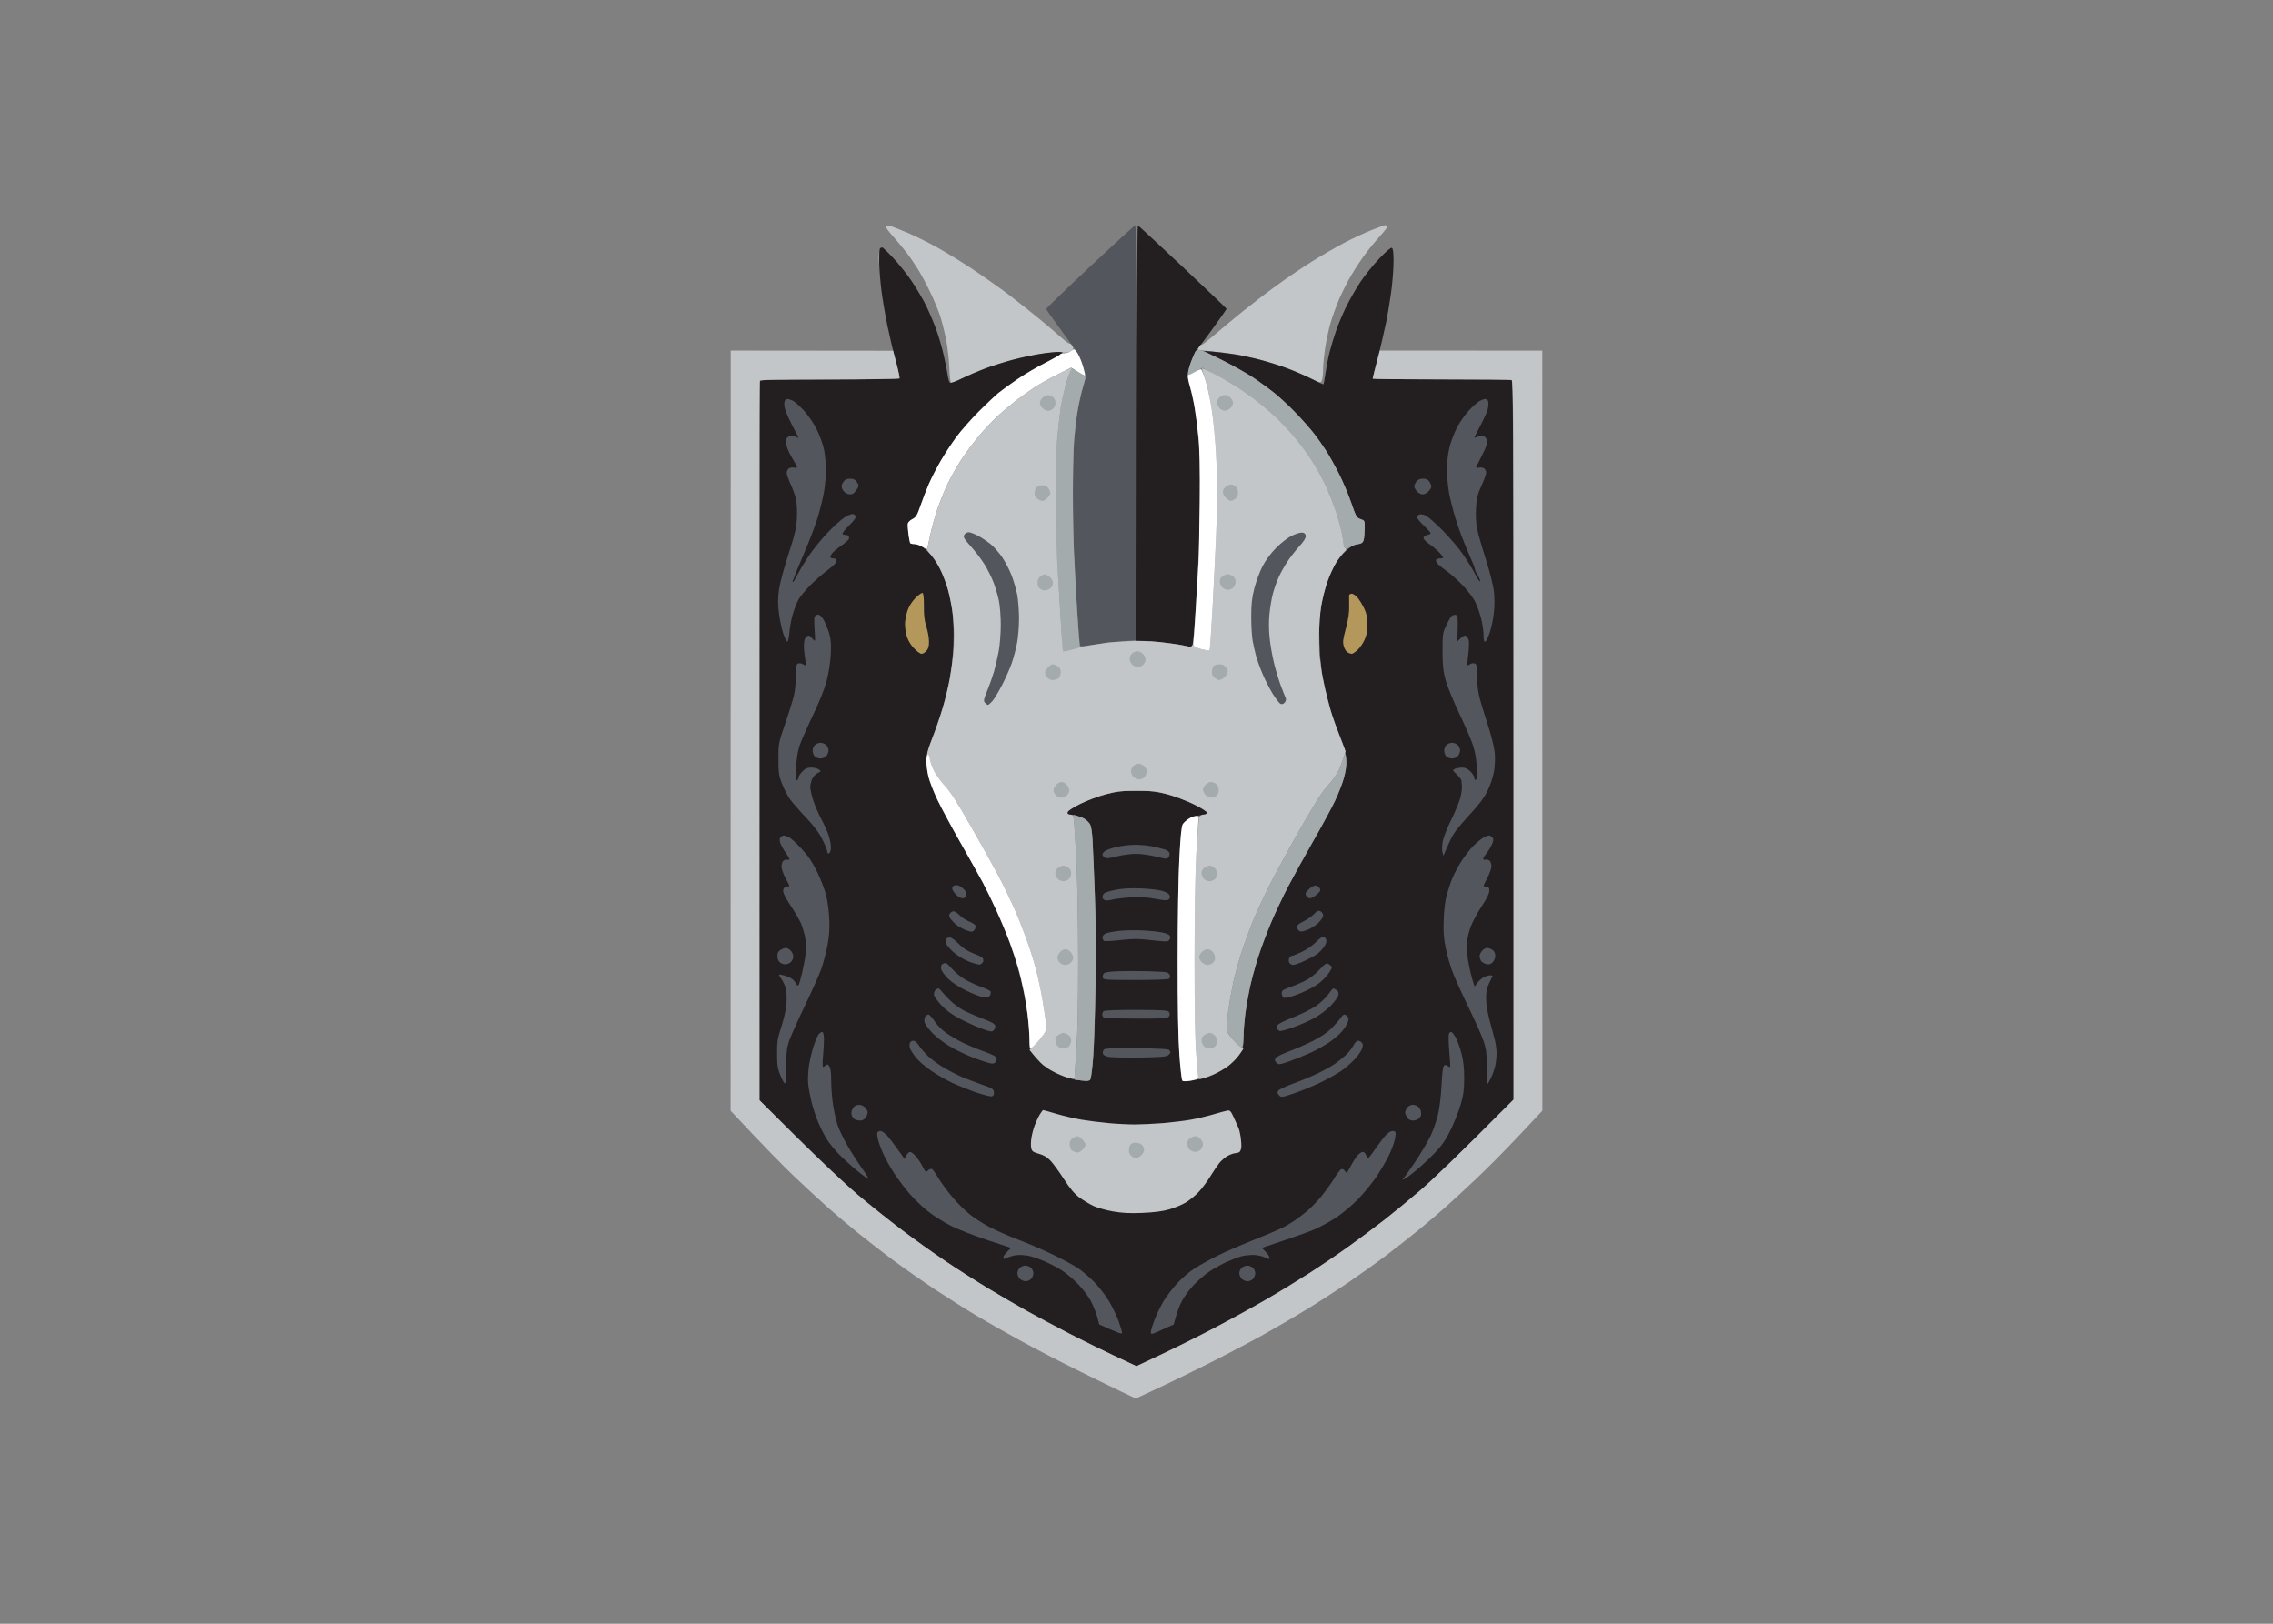 <svg clip-rule="evenodd" fill-rule="evenodd" stroke-linejoin="round" stroke-miterlimit="2" viewBox="0 0 560 400" xmlns="http://www.w3.org/2000/svg"><rect x="0" y="0" width="560" height="400" fill="#808080" stroke="none"/><g fill-rule="nonzero" transform="matrix(1.457 0 0 1.457 178.732 54.175)"><path d="m27.08 1.04c-.08.1.48.87 1.24 1.72s1.84 2.15 2.39 2.88c.55.72 1.43 2.02 1.95 2.87s1.42 2.54 2 3.76c.58 1.21 1.3 2.95 1.61 3.86.3.91.76 2.7 1.02 3.98s.52 3.46.57 4.86c.05 1.41.19 2.57.31 2.6s.99-.33 1.93-.8 2.7-1.23 3.92-1.68c1.21-.46 3.3-1.11 4.63-1.46s3.47-.8 4.74-1c1.28-.2 2.82-.3 3.42-.24.76.09 1.26.02 1.6-.19.4-.26.46-.42.3-.82-.11-.27-.31-.47-.44-.44s-.71-.37-1.29-.89-2.19-1.9-3.59-3.06c-1.39-1.16-3.82-3.09-5.4-4.29-1.58-1.19-4.41-3.19-6.29-4.44-1.88-1.24-4.61-2.91-6.07-3.71-1.45-.8-3.69-1.9-4.96-2.44-1.28-.53-2.57-1.04-2.87-1.11-.31-.08-.63-.06-.72.04z" fill="#c2c6c8"/><path d="m61.67 7.87c-4.1 3.85-7.44 7.08-7.43 7.18.02.11.95 1.45 2.08 2.98 1.12 1.53 2.19 3.01 2.37 3.28s.55.83.83 1.25c.27.41.7 1.4.94 2.19.25.79.44 1.56.44 1.71 0 .16-.24 1.1-.53 2.1-.29 1.01-.69 2.87-.89 4.15-.2 1.27-.45 3.51-.55 4.97s-.18 5.34-.18 8.62.09 7.71.18 9.83c.1 2.13.34 6.56.54 9.84.21 3.28.45 6.01.55 6.07s1.21-.05 2.46-.26c1.25-.2 3.34-.45 4.65-.55l2.37-.18c0-54.38-.08-70.17-.18-70.17s-3.54 3.15-7.65 6.99z" fill="#53565c"/><path d="m69.53 36-.03 35.16c1.62 0 3.34.15 4.85.33 1.52.19 3.13.43 3.59.56.7.18.86.16 1.03-.17.1-.21.36-3.12.56-6.47.2-3.34.44-7.86.54-10.05.09-2.19.17-6.32.18-9.17 0-2.86-.08-6.44-.18-7.96s-.35-3.9-.55-5.3-.61-3.39-.91-4.42c-.36-1.26-.5-2.16-.41-2.71.07-.45.38-1.45.69-2.21.3-.76.74-1.58.97-1.82.22-.25 1.41-1.84 2.64-3.54s2.23-3.14 2.23-3.2-3.33-3.25-7.4-7.07c-4.07-3.83-7.49-7-7.59-7.04s-.2 15.64-.21 35.08z" fill="#231f20"/><path d="m109.21 1.73c-1.15.45-3.23 1.43-4.63 2.16-1.39.74-3.83 2.14-5.4 3.13-1.58.98-4.26 2.8-5.96 4.04-1.7 1.23-4.28 3.21-5.73 4.38-1.46 1.17-3.59 2.95-4.75 3.94-1.15 1-2.15 1.77-2.21 1.72-.06-.06-.23.07-.38.28-.15.22-.27.44-.27.5-.01.06.16.12.38.14.21.02 1.42.14 2.7.28 1.27.13 2.91.35 3.64.47.73.13 2.42.52 3.75.86 1.33.35 3.42 1 4.63 1.46 1.22.45 2.98 1.21 3.92 1.68 1.65.83 1.72.84 1.93.41.12-.24.22-1.06.22-1.82s.16-2.43.35-3.7c.2-1.28.6-3.17.9-4.2s.94-2.82 1.43-3.98c.49-1.15 1.42-2.99 2.06-4.09.64-1.09 1.76-2.78 2.49-3.75.73-.98 1.89-2.37 2.56-3.1.68-.73 1.16-1.4 1.07-1.5-.09-.09-.26-.16-.38-.16-.12.01-1.16.39-2.32.85z" fill="#c2c6c8"/><path d="m26.15 4.79c-.11.08-.17 1.12-.15 2.32.02 1.19.19 3.39.38 4.88.2 1.49.65 4.15 1.01 5.91.37 1.76 1 4.45 1.41 5.97s.68 2.83.59 2.92-5.42.19-11.85.22l-11.69.06-.1 121.77c9.99 9.95 14.58 14.26 16.64 16 2.07 1.74 5.44 4.43 7.51 5.99 2.06 1.56 5.43 3.96 7.5 5.35 2.06 1.38 5.34 3.47 7.28 4.63 1.94 1.17 4.77 2.81 6.29 3.66 1.51.85 4.69 2.54 7.06 3.77 2.36 1.22 5.91 2.98 7.88 3.9l3.59 1.67c6.58-3.1 10.63-5.12 13.24-6.5 2.61-1.37 6.43-3.47 8.49-4.66 2.07-1.19 5.39-3.22 7.39-4.5 2.01-1.29 5.08-3.37 6.84-4.64 1.76-1.26 4.44-3.26 5.96-4.44 1.52-1.19 4.25-3.43 6.07-4.99s6.11-5.65 9.54-9.09l6.23-6.26c0-114.6-.03-121.56-.33-121.66-.18-.06-5.54-.11-11.91-.11s-11.58-.07-11.58-.16c0-.1.39-1.66.87-3.49.48-1.82 1.12-4.6 1.44-6.18.31-1.58.71-4.07.89-5.53s.33-3.57.33-4.69c0-1.41-.09-2.09-.28-2.2-.17-.09-.99.61-2.15 1.83-1.03 1.09-2.47 2.88-3.19 3.96-.72 1.09-1.77 2.93-2.35 4.09-.57 1.15-1.35 2.99-1.73 4.08-.38 1.1-.88 2.74-1.11 3.65s-.54 2.5-.69 3.54c-.15 1.03-.31 1.9-.35 1.93s-.94-.38-2-.91-2.92-1.34-4.14-1.79c-1.21-.46-3.3-1.11-4.63-1.46s-3.42-.78-4.63-.96c-1.22-.18-2.81-.37-3.53-.42l-1.33-.1c4.96 2.47 7.29 3.78 8.39 4.52 1.09.73 2.73 1.93 3.64 2.66s2.55 2.27 3.64 3.41 2.44 2.67 3 3.4c.56.72 1.47 2.01 2.02 2.87.55.85 1.55 2.64 2.22 3.97.67 1.34 1.6 3.54 2.06 4.9.79 2.29.9 2.48 1.56 2.71.71.24.72.25.7 1.62-.01.76-.09 1.63-.18 1.93-.08.31-.34.58-.58.62s-.66.11-.93.17c-.27.05-.95.52-1.51 1.04-.56.51-1.34 1.48-1.74 2.15s-1.03 2.06-1.39 3.1c-.36 1.03-.83 2.92-1.05 4.19-.31 1.86-.36 3.09-.26 6.19.1 2.92.26 4.52.69 6.52.3 1.46.85 3.65 1.21 4.86.36 1.22 1.07 3.21 1.57 4.42.63 1.51.96 2.67 1.04 3.65.09 1.08 0 1.88-.36 3.2-.27.98-.96 2.77-1.54 3.98-.58 1.22-2.25 4.3-3.71 6.85-1.46 2.56-3.35 5.99-4.21 7.63s-2.15 4.37-2.87 6.07c-.73 1.71-1.73 4.39-2.23 5.97s-1.15 4.02-1.44 5.42c-.29 1.39-.63 3.43-.76 4.53-.13 1.09-.25 2.78-.27 3.75-.03 1.67-.08 1.83-.85 2.88-.44.6-1.45 1.53-2.23 2.05s-1.94 1.15-2.58 1.38c-.64.24-1.9.56-2.81.71-1.09.18-1.71.2-1.85.05-.11-.12-.34-2.11-.5-4.42-.2-2.78-.3-8.21-.29-16.13 0-6.6.13-14.25.29-17.12.2-3.76.36-5.34.59-5.7.18-.27.65-.69 1.04-.92.39-.24 1.24-.49 1.88-.56.82-.08 1.15-.21 1.15-.45 0-.2-.88-.76-2.26-1.44-1.24-.6-3.25-1.36-4.47-1.68-1.85-.48-2.68-.57-5.18-.57-2.51 0-3.32.09-5.18.58-1.22.32-3.13 1.03-4.25 1.57s-2.12 1.14-2.21 1.32c-.09.19-.11.38-.05.43.06.04.55.15 1.1.23s1.28.31 1.63.52c.35.2.82.62 1.03.92.29.41.42 1.16.51 2.87.07 1.28.24 5.36.38 9.06.15 3.92.21 10.26.13 15.14-.06 4.62-.23 9.99-.37 11.93-.14 1.95-.34 3.76-.46 4.04-.13.31-.39.49-.7.49-.27 0-1.19-.15-2.04-.33-.85-.19-2.09-.59-2.76-.9-.67-.3-1.6-.82-2.07-1.15-.48-.33-1.3-1.12-1.82-1.76-.96-1.15-.96-1.17-.96-2.93 0-.97-.15-2.93-.34-4.36-.18-1.43-.67-3.99-1.08-5.69s-1.22-4.39-1.79-5.97-1.63-4.16-2.36-5.74c-.72-1.58-1.76-3.72-2.32-4.76-.55-1.03-2.25-4.06-3.77-6.74-1.52-2.67-3.28-5.95-3.92-7.29-.63-1.34-1.31-3.08-1.5-3.87s-.35-2-.35-2.7c0-.99.22-1.83.98-3.76.54-1.37 1.34-3.68 1.77-5.14.44-1.46 1-3.74 1.24-5.08.25-1.34.51-3.87.58-5.64.08-2.02.02-4.02-.15-5.41-.15-1.22-.51-3.03-.8-4.03-.3-1.01-.88-2.52-1.31-3.37-.42-.86-1.19-2.01-1.71-2.57-.51-.56-1.21-1.16-1.54-1.33s-.85-.3-1.16-.3c-.3 0-.59-.08-.65-.17-.05-.09-.18-.76-.28-1.49s-.15-1.53-.12-1.77c.04-.24.38-.6.78-.79.61-.3.8-.61 1.35-2.21.35-1.02 1-2.71 1.44-3.74.45-1.03 1.37-2.82 2.05-3.98.67-1.15 1.85-2.94 2.62-3.97.76-1.04 2.29-2.81 3.39-3.95s2.74-2.67 3.65-3.41c.91-.73 2.55-1.93 3.64-2.66 1.1-.73 3.08-1.88 4.42-2.56 1.33-.67 2.55-1.35 2.71-1.5.24-.24.12-.29-.66-.29-.52 0-1.89.15-3.05.34-1.15.19-3.19.62-4.52.97s-3.42 1-4.63 1.46c-1.22.45-3 1.21-3.97 1.69-.98.48-1.89.82-2.05.75-.15-.07-.33-.6-.4-1.18-.07-.57-.38-2.14-.69-3.48-.3-1.33-.9-3.37-1.33-4.53-.43-1.15-1.2-2.94-1.71-3.98-.52-1.03-1.58-2.82-2.35-3.97s-2.17-2.92-3.11-3.92c-.94-1.01-1.8-1.83-1.9-1.83s-.26.07-.36.15z" fill="#231f20"/><path d="m25.89 6.52c0 .85.04 1.15.08.66.05-.48.05-1.18 0-1.54-.05-.37-.08.03-.08.88z" fill="#a3abad"/><path d="m58.36 22.22c-.24.18-.73.33-1.08.33-.35-.01-.65.07-.66.17-.02.09-1.17.75-2.56 1.46-1.4.7-3.53 1.96-4.75 2.8-1.21.83-2.6 1.84-3.09 2.23-.48.39-1.98 1.81-3.33 3.16-1.34 1.34-3.07 3.28-3.83 4.32-.76 1.03-1.94 2.82-2.61 3.97-.68 1.16-1.6 2.95-2.05 3.98-.44 1.03-1.09 2.72-1.44 3.74-.55 1.6-.74 1.91-1.35 2.21-.4.19-.74.55-.78.79-.03.24.02 1.04.12 1.77s.23 1.4.28 1.49c.06.09.37.17.71.17.33 0 .93.2 1.32.44.4.24.76.42.81.39.05-.04.3-1.05.54-2.27.25-1.22.81-3.25 1.25-4.53s1.23-3.22 1.76-4.31c.52-1.09 1.54-2.88 2.25-3.98.72-1.09 2.05-2.88 2.96-3.98.91-1.09 2.35-2.62 3.19-3.39.84-.78 2.27-1.98 3.18-2.68s2.35-1.72 3.2-2.27 2.56-1.51 3.81-2.13l2.26-1.13c1.72 1.12 2.26 1.39 2.32 1.33s-.09-.76-.33-1.55-.64-1.76-.88-2.15c-.25-.4-.52-.72-.62-.71-.09 0-.36.15-.6.33z" fill="#fff"/><path d="m79.43 22.28c-.1.21-.39.89-.64 1.53-.26.64-.5 1.49-.54 1.88l-.08.72 2.47-1.42c2.74 1.41 4.38 2.34 5.41 2.97 1.03.64 2.77 1.86 3.86 2.71s2.63 2.18 3.43 2.95c.79.78 2.07 2.15 2.85 3.07.78.91 2.03 2.6 2.79 3.75.76 1.16 1.87 3.15 2.47 4.42.6 1.28 1.44 3.42 1.87 4.75.42 1.34.88 3.11 1.01 3.93.14.82.24 1.56.23 1.65s.12.23.28.32c.16.08.54-.02.84-.22.31-.2.9-.42 1.32-.48.57-.09.8-.25.91-.67.09-.3.17-1.17.18-1.93.02-1.37.01-1.38-.7-1.62-.66-.23-.77-.42-1.56-2.71-.46-1.36-1.39-3.56-2.06-4.9-.67-1.33-1.67-3.12-2.22-3.97-.55-.86-1.46-2.15-2.02-2.87-.56-.73-1.91-2.26-3-3.4s-2.73-2.68-3.64-3.41-2.55-1.93-3.64-2.66c-1.1-.74-3.48-2.08-5.3-2.99s-3.54-1.68-3.82-1.71c-.3-.03-.59.1-.7.31z" fill="#a3abad"/><path d="m.89 22.09-.02 128.52c5.76 6.16 8.97 9.41 10.84 11.19 1.87 1.77 4.45 4.15 5.72 5.28 1.27 1.12 3.51 3.01 4.96 4.18 1.46 1.18 4.09 3.22 5.85 4.54 1.76 1.31 5.04 3.6 7.28 5.09 2.25 1.48 5.47 3.52 7.17 4.52 1.7 1.01 4.98 2.87 7.28 4.13 2.31 1.27 6.38 3.38 9.05 4.7 2.67 1.33 6.09 3 7.61 3.73l2.76 1.31c4.96-2.29 8.93-4.23 12.02-5.78 3.1-1.56 7.42-3.83 9.6-5.05 2.19-1.22 5.51-3.16 7.39-4.32 1.88-1.15 4.96-3.14 6.84-4.42s4.76-3.33 6.4-4.57 4.17-3.22 5.63-4.42c1.45-1.19 3.49-2.92 4.52-3.84s3.31-3.02 5.06-4.67c1.75-1.64 5-4.92 7.23-7.29l4.05-4.31-.01-128.51-27.47-.01c-.94 3.6-1.22 4.7-1.22 4.76s5.22.11 11.59.11 11.73.05 11.91.11c.3.1.33 7.06.33 60.89v60.77c-9.66 9.71-13.95 13.8-15.77 15.35-1.82 1.56-4.55 3.8-6.07 4.99-1.52 1.18-4.2 3.18-5.96 4.44-1.76 1.27-4.83 3.35-6.84 4.64-2 1.28-5.32 3.31-7.39 4.5-2.06 1.19-5.88 3.29-8.49 4.66-2.61 1.38-6.66 3.4-8.99 4.5l-4.25 2c-5.56-2.59-9.11-4.35-11.47-5.57-2.37-1.23-5.55-2.92-7.06-3.77-1.52-.85-4.35-2.49-6.29-3.66-1.94-1.16-5.22-3.25-7.28-4.63-2.07-1.39-5.44-3.79-7.5-5.35-2.07-1.56-5.44-4.25-7.51-5.99-2.06-1.74-6.65-6.05-10.19-9.58l-6.45-6.42c-.03-67.31-.05-94.61-.06-104.09s.04-17.36.12-17.51c.12-.22 2.71-.28 11.84-.28 6.43 0 11.74-.07 11.79-.16.05-.1-.17-1.19-.5-2.43l-.59-2.25z" fill="#c2c6c8"/><path d="m58.29 25.27c-.01.14-.31 1.25-.67 2.46-.35 1.22-.76 2.96-.9 3.87s-.39 3.1-.56 4.86c-.23 2.38-.29 5.46-.21 11.94.05 4.8.15 9.42.2 10.27.06.85.26 4.04.44 7.08.18 3.03.33 5.92.33 6.4l-.01.89c1.12-.27 1.82-.44 2.28-.56.5-.13.78-.32.72-.49-.05-.15-.26-2.91-.45-6.13-.2-3.22-.43-7.6-.53-9.73-.09-2.12-.18-6.55-.18-9.83s.08-7.16.18-8.62.35-3.7.55-4.97c.2-1.28.6-3.14.89-4.15.29-1 .53-1.87.53-1.93s-.43-.39-.94-.74c-.52-.34-1.1-.68-1.3-.75s-.37-.01-.37.13z" fill="#a3abad"/><path d="m57.23 25.59c-.75.33-2.18 1.07-3.2 1.65s-2.79 1.75-3.95 2.6c-1.15.86-2.88 2.27-3.84 3.15-.97.88-2.5 2.49-3.41 3.58-.91 1.1-2.24 2.89-2.96 3.98-.71 1.1-1.73 2.89-2.25 3.98-.53 1.09-1.32 3.03-1.76 4.31s-1 3.31-1.25 4.53c-.24 1.22-.48 2.26-.53 2.32s.25.48.67.94c.43.46 1.12 1.52 1.54 2.38.43.85 1.01 2.36 1.3 3.37.29 1 .65 2.76.8 3.92.15 1.15.27 2.94.27 3.98 0 1.03-.06 2.52-.15 3.31-.08.79-.33 2.53-.56 3.87s-.78 3.62-1.22 5.08c-.43 1.46-1.24 3.8-1.79 5.19-.55 1.4-.91 2.6-.81 2.66.11.06.36.65.56 1.32s.73 1.77 1.17 2.43c.45.67 1.18 1.57 1.63 1.99.51.48 2.05 2.93 4.03 6.41 1.76 3.1 3.86 6.88 4.66 8.4s1.96 3.91 2.58 5.3c.62 1.4 1.56 3.74 2.09 5.2s1.27 3.79 1.64 5.19.86 3.68 1.1 5.08.5 3.14.59 3.87c.14 1.23.11 1.4-.51 2.32-.36.55-1.02 1.32-1.46 1.71l-.8.72c1.71 2.06 2.4 2.7 2.65 2.76.24.06.43.19.43.28s.67.49 1.49.88c.82.4 1.86.8 2.31.89.76.15.81.13.79-.39-.02-.3.11-2.44.28-4.75.19-2.73.3-7.91.29-14.81 0-5.83-.13-13.09-.27-16.13-.15-3.04-.32-6.12-.39-6.85-.06-.73-.16-1.4-.21-1.49s-.29-.17-.53-.17c-.3 0-.43-.13-.39-.38s.83-.78 2.15-1.44c1.16-.57 3.09-1.3 4.31-1.62 1.85-.49 2.67-.58 5.18-.58 2.5 0 3.33.09 5.18.57 1.22.32 3.23 1.08 4.47 1.68 1.38.68 2.26 1.24 2.26 1.44 0 .21-.2.33-.55.33-.37 0-.61.17-.74.5-.11.27-.33 3.03-.5 6.13-.18 3.44-.3 10.42-.3 17.9 0 8.52.09 13.42.3 16.02.17 2.07.32 3.87.34 4.01.01.17.25.18.79.03.43-.12 1.32-.46 1.99-.76.67-.31 1.66-.88 2.2-1.28.55-.39 1.37-1.2 1.82-1.8.45-.59.82-1.15.82-1.24.01-.1-.11-.17-.26-.16-.16 0-.68-.42-1.18-.94-.49-.52-1.02-1.2-1.18-1.5-.2-.39-.24-.98-.14-1.99.08-.79.18-1.69.23-1.99.04-.3.18-1.2.32-1.99s.4-2.13.58-2.98c.19-.85.69-2.69 1.12-4.09.44-1.4 1.29-3.78 1.89-5.3s1.92-4.41 2.93-6.41c1-2.01 3.38-6.38 5.29-9.73 2.49-4.37 3.79-6.41 4.63-7.29.64-.67 1.41-1.71 1.72-2.32s.73-1.65.95-2.32l.38-1.22c-1.55-3.93-2.22-5.82-2.49-6.74-.27-.91-.73-2.7-1.02-3.97-.29-1.28-.59-2.87-.65-3.54s-.17-1.36-.23-1.55c-.06-.18-.1-1.77-.1-3.53.01-1.87.17-4.09.38-5.31.19-1.15.65-2.94 1.01-3.97.36-1.04 1.02-2.48 1.46-3.21s1.05-1.55 1.36-1.82c.42-.38.48-.53.26-.66-.16-.09-.29-.25-.28-.34s-.09-.83-.23-1.65c-.13-.82-.59-2.59-1.01-3.93-.43-1.33-1.27-3.47-1.87-4.75-.6-1.27-1.71-3.26-2.47-4.42-.76-1.15-2.01-2.84-2.79-3.75-.78-.92-2.06-2.29-2.85-3.07-.8-.77-2.34-2.1-3.43-2.95s-2.83-2.07-3.86-2.71c-1.03-.63-2.72-1.59-3.75-2.11-1.52-.77-1.84-.87-1.7-.53.1.23.42 1.27.72 2.3.3 1.04.73 3.23.97 4.87.23 1.64.53 4.67.65 6.74.12 2.06.23 4.95.24 6.41.01 1.45-.1 5.13-.23 8.17-.14 3.04-.41 8.53-.61 12.19-.21 3.67-.42 6.72-.48 6.79-.07.06-.66-.03-1.33-.2-.67-.18-1.27-.45-1.35-.6-.11-.22-.17-.22-.28 0-.1.22-.42.21-1.51-.04-.76-.17-2.57-.43-4.03-.58-1.6-.17-3.73-.22-5.4-.13-1.52.08-3.11.19-3.53.26-.43.06-1.47.22-2.32.36-.85.13-1.69.27-1.88.31-.18.05-.95.26-1.7.48-.76.21-1.41.34-1.46.28s-.26-3.1-.46-6.74c-.21-3.65-.42-7.18-.47-7.85s-.14-5.14-.19-9.94c-.08-6.46-.02-9.56.21-11.94.17-1.76.41-3.9.54-4.75s.49-2.49.8-3.64c.31-1.16.7-2.33.86-2.6.17-.27.28-.49.26-.49-.02.01-.65.28-1.39.61z" fill="#c2c6c8"/><path d="m79.32 25.73c-.49.29-.93.5-.99.46-.07-.04-.13.09-.15.3-.01.2.16 1.01.4 1.8.23.79.57 2.33.75 3.42.18 1.1.47 3.28.63 4.86.22 2.1.28 5.17.22 11.39-.05 4.68-.14 9.2-.2 10.05-.05.85-.25 4.18-.44 7.4-.19 3.23-.39 5.96-.43 6.08-.05.12-.02.35.06.5s.69.42 1.36.6c.67.17 1.26.26 1.33.2.06-.07.27-3.12.48-6.79.2-3.66.47-9.15.61-12.19.13-3.04.24-6.72.23-8.17-.01-1.46-.12-4.35-.24-6.41-.12-2.07-.42-5.1-.65-6.74s-.7-3.92-1.04-5.07c-.33-1.14-.71-2.11-.83-2.15s-.62.17-1.1.46z" fill="#fff"/><path d="m53.61 30.06c-.24.24-.44.64-.44.88s.2.64.44.88c.25.25.67.45.94.45.28.01.67-.17.88-.38.21-.22.39-.65.39-.95.01-.3-.16-.72-.38-.93-.21-.21-.61-.39-.89-.39-.27 0-.69.19-.94.44zm29.89-.04c-.22.22-.39.64-.37.94.02.29.21.7.43.91.21.21.61.39.89.39.27 0 .69-.19.94-.44.24-.24.44-.64.44-.88s-.2-.64-.44-.88c-.25-.25-.68-.45-.96-.45-.29 0-.71.19-.93.41z" fill="#a3abad"/><path d="m10 30.66c-.07.22-.06.74.03 1.16.08.43.64 1.72 1.24 2.88.61 1.15 1.09 2.12 1.09 2.15s-.23-.05-.5-.19c-.27-.13-.72-.18-.99-.11-.28.08-.55.33-.61.58-.06.24 0 .81.14 1.27.13.45.58 1.37.98 2.04.41.67.74 1.29.75 1.38 0 .09-.24.12-.55.06-.3-.06-.7.01-.89.16-.19.16-.34.5-.33.78.01.27.31 1.12.67 1.88s.77 1.92.91 2.59c.14.68.2 2.1.14 3.21-.1 1.64-.34 2.69-1.44 6.07-.75 2.3-1.45 4.92-1.59 5.97-.19 1.4-.2 2.39-.02 3.87.13 1.09.46 2.66.73 3.48.28.83.6 1.46.72 1.42s.28-.81.35-1.71c.07-.91.36-2.34.63-3.19s.7-1.9.95-2.32c.25-.43 1.06-1.41 1.8-2.18s2.06-1.94 2.94-2.6c1.06-.78 1.6-1.34 1.6-1.63 0-.3-.14-.44-.44-.44-.24 0-.48-.08-.54-.17s.03-.36.19-.61c.16-.24.85-.84 1.54-1.32.69-.49 1.3-1.01 1.36-1.16.05-.15.05-.38-.01-.5s-.28-.22-.5-.21c-.21 0-.46-.08-.55-.17-.1-.09.4-.74 1.1-1.43.91-.9 1.23-1.36 1.11-1.6-.09-.19-.34-.35-.55-.35-.22 0-.84.28-1.38.63-.55.34-1.84 1.52-2.87 2.61s-2.44 2.82-3.13 3.85c-.68 1.02-1.53 2.43-1.87 3.13-.35.7-.7 1.27-.79 1.27s-.1-.12-.01-.27.18-.38.2-.5.78-1.96 1.69-4.09c.91-2.12 1.97-4.91 2.35-6.18.38-1.28.84-3.17 1.02-4.2.18-1.04.32-2.73.32-3.76-.01-1.03-.15-2.57-.33-3.43-.18-.85-.72-2.34-1.2-3.31-.5-1.03-1.4-2.36-2.15-3.18-.71-.77-1.56-1.55-1.89-1.71-.34-.17-.76-.3-.95-.3-.18 0-.39.17-.47.38zm117.42.02c-.37.22-1.16.95-1.77 1.61-.61.67-1.47 1.9-1.92 2.75-.45.84-1.02 2.33-1.27 3.3-.3 1.18-.45 2.47-.45 3.87 0 1.15.15 2.94.35 3.98.19 1.03.69 3 1.11 4.36.41 1.37 1.3 3.76 1.98 5.31s1.26 2.97 1.27 3.16c.02.2.14.5.27.67s.35.58.49.92c.16.35.17.56.05.49-.12-.06-.48-.63-.8-1.27-.31-.63-1.18-2.05-1.92-3.14-.74-1.1-2.35-2.99-3.57-4.22-1.21-1.22-2.51-2.35-2.87-2.51s-.84-.22-1.05-.15-.38.28-.38.47c0 .18.57.87 1.27 1.53 1.02.97 1.19 1.23.88 1.33-.21.06-.54.17-.72.23s-.33.26-.33.44.42.62.94.97c.51.35 1.26.97 1.66 1.38.39.41.72.82.71.91 0 .09-.25.17-.55.17-.31 0-.6.12-.65.27-.06.16.12.49.38.74.27.25.98.81 1.59 1.25.61.43 1.76 1.47 2.56 2.3s1.73 2.06 2.07 2.73.8 1.96 1.03 2.87.41 2.18.41 2.82c0 .82.08 1.14.27 1.09.16-.04.5-.73.78-1.54.27-.82.59-2.35.7-3.42.13-1.23.12-2.57-.02-3.7-.12-.97-.75-3.41-1.39-5.41-.65-2.01-1.3-4.3-1.45-5.09-.17-.84-.24-2.25-.17-3.42.09-1.68.23-2.27.91-3.76.44-.97.81-1.96.81-2.21.01-.24-.13-.56-.32-.72-.19-.15-.59-.22-.89-.16-.31.06-.53.03-.5-.06s.49-1.01 1.02-2.04c.72-1.41.93-2.03.82-2.49-.08-.38-.32-.66-.63-.74-.27-.07-.72-.02-.99.11-.27.14-.5.2-.5.14 0-.07.49-1.03 1.08-2.16.6-1.12 1.15-2.39 1.22-2.82.08-.42.09-.94.03-1.16-.07-.21-.29-.38-.51-.38-.21 0-.68.18-1.04.4zm-107.5 13.65c-.31.46-.35.7-.17 1.16.13.32.5.69.84.81.42.15.72.14.99-.02.2-.14.52-.5.7-.81.3-.5.3-.61-.05-1.13-.29-.44-.57-.58-1.16-.58-.58 0-.86.14-1.15.57zm96.9-.08c-.2.27-.36.64-.35.83.01.18.22.56.46.83.25.28.67.5.94.5.28.01.72-.22.99-.49.27-.28.5-.65.5-.84 0-.18-.14-.55-.33-.83-.23-.35-.55-.49-1.09-.49-.53 0-.87.15-1.12.49z" fill="#53565c"/><path d="m84.65 45.08c-.42.31-.57.62-.53 1.03.03.34.31.78.67 1.05.57.43.66.44 1.21.13.4-.23.62-.56.66-1 .04-.36-.06-.82-.22-1.02-.15-.2-.49-.42-.74-.5-.3-.09-.68.03-1.05.31zm-32.03.13c-.2.19-.35.64-.35.99.01.42.2.77.52.98.27.19.64.34.82.34.19 0 .56-.22.83-.5.27-.27.49-.65.5-.83 0-.18-.15-.56-.33-.83-.22-.33-.56-.5-.98-.5-.36 0-.81.16-1.01.35z" fill="#a3abad"/><path d="m40.38 53.26c-.19.38-.03.66 1.11 1.93.74.82 1.78 2.19 2.31 3.04s1.23 2.25 1.55 3.1c.31.85.72 2.21.89 3.03.17.83.32 2.66.32 4.09s-.16 3.44-.35 4.48c-.19 1.03-.55 2.57-.79 3.42-.25.85-.77 2.32-1.15 3.25-.62 1.52-.66 1.74-.36 2.06.18.19.4.34.49.34.09-.01.41-.28.72-.62.3-.33 1.04-1.55 1.64-2.71.6-1.15 1.35-2.84 1.66-3.75s.72-2.46.9-3.43.33-2.84.33-4.14c-.01-1.31-.15-3.1-.31-3.98-.17-.88-.6-2.35-.95-3.26s-1.06-2.28-1.57-3.04-1.38-1.75-1.93-2.21c-.55-.45-1.51-1.1-2.15-1.44-.63-.34-1.37-.61-1.64-.61-.27.01-.59.21-.72.45zm55.38.14c-.69.34-1.84 1.23-2.65 2.05-.9.92-1.76 2.07-2.3 3.11-.47.92-1.1 2.61-1.39 3.76-.42 1.67-.52 2.66-.52 4.86.01 1.52.11 3.31.24 3.98s.37 1.76.54 2.43.67 2.06 1.11 3.1c.43 1.03 1.22 2.57 1.74 3.42.53.85 1.12 1.62 1.32 1.71.23.11.49.03.71-.22.19-.22.28-.53.19-.72-.09-.18-.44-1.07-.79-1.98-.35-.92-.88-2.66-1.18-3.87-.31-1.22-.65-3.18-.77-4.37-.14-1.36-.15-2.86-.02-4.09.11-1.06.36-2.58.57-3.37.2-.79.64-2.03.97-2.76s.99-1.92 1.47-2.64c.47-.73 1.39-1.9 2.02-2.6.79-.87 1.14-1.44 1.11-1.77-.04-.35-.22-.52-.61-.56-.3-.04-1.1.2-1.76.53z" fill="#53565c"/><path d="m53.49 60.11c-.25.11-.53.43-.63.71-.09.28-.11.73-.04 1 .07.28.38.6.68.72.39.16.71.15 1.05-.03.28-.14.57-.37.66-.5s.16-.47.17-.74c0-.29-.25-.68-.61-.95-.33-.24-.65-.44-.71-.42-.07.01-.32.11-.57.21zm30.6.12c-.36.23-.52.54-.51.94.02.33.2.77.42.98s.64.39.94.39c.31.01.73-.16.94-.38.21-.21.38-.67.38-1 .01-.39-.17-.73-.49-.94-.27-.18-.64-.33-.83-.33-.18 0-.56.15-.85.34z" fill="#a3abad"/><path d="m32.15 63.9c-.62.63-1.1 1.39-1.37 2.18-.22.67-.42 1.66-.42 2.21-.01.54.13 1.49.3 2.1.21.69.65 1.45 1.22 2.04.48.51 1.06.93 1.27.93.21.01.59-.21.83-.49.33-.36.45-.79.44-1.6 0-.61-.2-1.73-.45-2.49-.31-1-.43-1.94-.41-3.46.01-1.28-.07-2.15-.22-2.24-.13-.08-.66.29-1.19.82zm73.3-.42c-.01.15 0 .97.01 1.82.03 1.07-.14 2.23-.55 3.76-.51 1.88-.56 2.34-.35 3.04.13.46.44.93.68 1.05.25.12.54.22.66.22.13 0 .54-.27.93-.61.38-.33.93-1.1 1.21-1.71.38-.82.51-1.5.51-2.65 0-1.16-.13-1.83-.52-2.65-.28-.61-.78-1.43-1.1-1.83-.32-.39-.78-.72-1.03-.72-.24 0-.44.13-.45.28z" fill="#b4975b"/><path d="m15.07 67.13c-.07.21-.07 1.2.01 2.21.08 1 .09 1.82.03 1.82s-.3-.22-.53-.5c-.35-.4-.51-.45-.83-.25-.27.16-.43.57-.47 1.21-.04.54.03 1.57.16 2.3s.18 1.35.12 1.38c-.05.03-.28-.06-.49-.19-.21-.14-.56-.19-.77-.12-.33.13-.39.44-.39 2.08 0 1.07-.15 2.58-.34 3.37s-.85 2.93-1.48 4.75c-1.12 3.28-1.14 3.35-1.13 5.97 0 2.37.07 2.81.61 4.2.34.85.93 1.99 1.31 2.54s1.59 1.94 2.68 3.09c1.43 1.5 2.24 2.58 2.83 3.76.46.91.83 1.83.83 2.05-.01.21.11.35.27.31.15-.04.3-.41.34-.83.03-.41-.1-1.3-.3-1.97-.19-.67-.78-2.01-1.31-2.98-.52-.98-1.16-2.47-1.42-3.32s-.47-1.82-.46-2.15c0-.34.15-.93.32-1.33.18-.39.6-.85.94-1.01.6-.29.61-.31.18-.61-.25-.18-.83-.32-1.29-.32-.65.01-1 .16-1.49.67-.35.36-.64.81-.64.99 0 .19-.12.41-.26.5-.19.13-.23-.42-.15-2.15.08-1.58.27-2.79.6-3.76.27-.79 1.28-3.08 2.24-5.08 1.14-2.38 1.95-4.42 2.33-5.86.34-1.32.62-3.1.69-4.42.09-1.7.03-2.52-.26-3.54-.21-.72-.62-1.74-.91-2.26-.35-.62-.69-.94-.98-.94-.25 0-.51.17-.59.39zm107.52.09c-.18.28-.56 1.01-.84 1.62-.46.99-.51 1.43-.5 4.09.01 2.4.11 3.35.52 4.86.28 1.03 1.29 3.52 2.25 5.52.95 2.01 2 4.4 2.31 5.31.39 1.12.62 2.33.7 3.76.09 1.47.05 2.14-.13 2.26-.16.11-.26.01-.26-.28 0-.24-.29-.74-.66-1.1-.48-.48-.87-.66-1.43-.66-.43 0-.97.1-1.22.22-.41.21-.4.25.33.94.42.39.77.86.79 1.05.01.18.05.63.08.99.02.37-.09 1.21-.26 1.88s-.84 2.31-1.5 3.65c-.67 1.33-1.32 2.97-1.46 3.64-.14.69-.18 1.51-.08 1.88l.17.66c.34-.85.77-1.8 1.17-2.65.54-1.16 1.32-2.18 3.08-4.09 1.72-1.85 2.58-2.98 3.19-4.2.5-1.01.93-2.29 1.11-3.31.17-1.02.22-2.26.13-3.2-.08-.9-.6-2.94-1.23-4.87-.6-1.82-1.24-3.96-1.42-4.75-.19-.79-.34-2.3-.34-3.37 0-1.64-.06-1.95-.39-2.08-.21-.07-.56-.02-.77.12-.21.13-.43.22-.48.19s.02-.85.15-1.82c.12-.97.17-2.04.09-2.38-.08-.33-.3-.68-.48-.77-.22-.11-.53.03-.9.39l-.55.55c.12-4.33.11-4.42-.35-4.49-.3-.04-.6.12-.82.44z" fill="#53565c"/><path d="m68.72 73.33c-.22.22-.39.65-.37.94.02.3.21.71.43.92.21.21.64.38.94.39s.72-.16.93-.38.39-.62.39-.89-.19-.7-.44-.94c-.24-.24-.67-.44-.96-.44-.28 0-.7.18-.92.4zm-14.23 2.39c-.27.32-.47.69-.46.83.01.13.17.47.35.74.22.33.56.5.98.5.36 0 .81-.15 1-.33s.34-.63.34-1c0-.44-.16-.77-.49-.99-.28-.19-.67-.33-.87-.33-.21 0-.59.26-.85.58zm28.07-.31c-.12.16-.24.43-.27.61-.02.18-.03.51-.02.72.02.21.28.56.59.77.48.33.65.35 1.1.11.3-.15.67-.51.82-.81.23-.46.21-.63-.11-1.11-.29-.42-.58-.56-1.13-.56-.42 0-.85.12-.98.27z" fill="#a3abad"/><path d="m15.11 88.8c-.23.22-.39.67-.37 1 .02.32.19.74.37.92.19.18.61.33.94.34.33 0 .78-.17.99-.39s.38-.64.39-.95c.01-.3-.16-.72-.38-.93s-.65-.38-.97-.39c-.31 0-.75.18-.97.4zm106.78 0c-.22.22-.38.67-.36 1 .02.32.19.74.37.92s.6.33.94.34c.33 0 .78-.17.99-.39s.38-.64.39-.95c.01-.3-.17-.72-.38-.93-.22-.21-.65-.38-.97-.39-.31 0-.75.18-.98.4z" fill="#53565c"/><path d="m104.78 90.28c-.08.12-.27.62-.42 1.1-.15.49-.53 1.38-.84 1.99-.3.61-1.07 1.65-1.71 2.32-.84.88-2.14 2.92-4.63 7.29-1.91 3.35-4.29 7.72-5.29 9.73-1.01 2-2.33 4.89-2.93 6.41s-1.45 3.9-1.89 5.3c-.43 1.4-.93 3.24-1.12 4.09-.18.85-.44 2.19-.58 2.98s-.28 1.69-.32 1.99c-.05.3-.15 1.2-.23 1.99-.14 1.23-.09 1.55.3 2.21.25.42.79 1.11 1.19 1.51.4.41.85.69 1.01.61.18-.09.27-.67.28-1.73 0-.88.14-2.65.31-3.93.17-1.27.53-3.31.79-4.53.27-1.21.88-3.45 1.37-4.97s1.47-4.15 2.2-5.86c.72-1.7 2.01-4.43 2.87-6.07s2.75-5.07 4.21-7.63c1.46-2.55 3.13-5.63 3.71-6.85.58-1.21 1.26-2.95 1.51-3.87.29-1.04.44-2.14.4-2.98-.03-.73-.12-1.23-.19-1.1z" fill="#a3abad"/><path d="m33.98 91.55c0 .64.16 1.8.35 2.59s.87 2.53 1.5 3.87c.64 1.34 2.4 4.62 3.92 7.29 1.52 2.68 3.22 5.71 3.77 6.74.56 1.04 1.6 3.18 2.32 4.76s1.73 3.99 2.23 5.35c.5 1.37 1.12 3.21 1.37 4.09s.5 1.85.56 2.16c.06.3.25 1.15.42 1.88s.46 2.49.65 3.92c.18 1.43.34 3.34.34 4.25s.07 1.66.16 1.66c.09.01.53-.37.96-.82.44-.46 1.02-1.19 1.3-1.61.45-.68.49-.93.35-2.1-.09-.73-.35-2.47-.59-3.87s-.73-3.68-1.1-5.08-1.11-3.73-1.64-5.19-1.47-3.8-2.09-5.2c-.62-1.39-1.78-3.78-2.58-5.3s-2.9-5.3-4.67-8.4c-2.36-4.13-3.53-5.96-4.4-6.85-.65-.67-1.47-1.81-1.83-2.54s-.69-1.65-.74-2.05c-.05-.39-.19-.71-.32-.71-.14 0-.24.47-.24 1.16z" fill="#fff"/><path d="m68.94 92.34c-.22.22-.39.64-.37.94.02.29.21.7.43.91.21.21.66.39 1 .39.38 0 .72-.17.94-.49.18-.28.33-.67.33-.89 0-.21-.2-.58-.45-.82-.24-.25-.67-.45-.96-.45-.28 0-.7.19-.92.41zm-13.11 3.3c-.29.38-.41.76-.32 1.05.07.24.3.56.5.72.2.15.56.28.8.28.25 0 .61-.13.81-.28.2-.16.43-.48.5-.72.09-.28-.03-.67-.31-1.05-.27-.38-.65-.61-.98-.61s-.72.24-1 .61zm25.36-.17c-.24.24-.44.64-.44.88 0 .25.2.64.44.89.25.24.69.44.98.44.3 0 .69-.15.88-.33s.35-.61.36-.94c0-.34-.17-.78-.39-.99s-.62-.38-.89-.39c-.27 0-.69.2-.94.44zm-22.22 6.74c.08.9.26 4 .41 6.89.14 2.9.26 10.09.27 15.98.01 6.51-.1 12.29-.27 14.7-.15 2.19-.29 4.34-.32 4.79l-.04.8c1.99.24 2.51.2 2.65.04.12-.13.34-1.75.49-3.6.14-1.85.33-7.33.41-12.2.1-5.56.06-11.34-.11-15.58-.14-3.7-.31-7.78-.38-9.06-.08-1.38-.25-2.52-.44-2.82-.17-.27-.53-.64-.8-.82s-.84-.42-1.26-.54l-.76-.22z" fill="#a3abad"/><path d="m78.38 101.22c-.39.24-.86.66-1.04.93-.23.36-.39 1.94-.59 5.7-.16 2.87-.29 10.52-.29 17.12-.01 7.92.09 13.35.29 16.13.16 2.31.39 4.3.5 4.42.14.15.62.15 1.47 0 .69-.12 1.25-.32 1.23-.44s-.17-1.86-.33-3.86c-.21-2.5-.3-7.59-.3-16.14 0-7.21.12-14.73.29-17.79.15-2.91.32-5.57.38-5.91.08-.51.02-.61-.4-.61-.27 0-.82.2-1.21.45z" fill="#fff"/><path d="m9.29 104.42c-.18.25-.17.52.03 1.05.15.39.55 1.08.88 1.54.34.46.61.93.61 1.06 0 .12-.15.17-.33.11s-.48.01-.67.16-.34.6-.33 1c0 .39.31 1.26.67 1.93s.66 1.27.66 1.33-.22.13-.5.16c-.34.04-.51.22-.55.61-.05.37.36 1.2 1.24 2.54.73 1.1 1.51 2.44 1.75 2.99.24.54.55 1.59.71 2.32.16.78.21 1.86.13 2.65-.08.73-.35 2.22-.6 3.31-.25 1.1-.54 2.09-.64 2.21-.11.14-.27.03-.42-.27-.13-.28-.46-.65-.73-.83-.28-.19-.87-.44-1.33-.56-.45-.12-.82-.17-.82-.11 0 .07.25.49.55.94.31.46.62 1.28.69 1.83.08.54.08 1.64 0 2.43-.07.79-.46 2.43-.85 3.64-.63 1.94-.72 2.5-.71 4.53.01 1.95.09 2.54.55 3.63.3.72.64 1.34.76 1.38.14.05.22-1 .23-2.85.01-2.45.1-3.17.51-4.37.28-.79 1.48-3.47 2.67-5.96 1.2-2.49 2.44-5.28 2.76-6.19s.77-2.63 1.01-3.81c.32-1.61.41-2.76.34-4.53-.05-1.4-.28-3.11-.55-4.15-.25-.97-.94-2.76-1.54-3.97-.79-1.62-1.49-2.65-2.6-3.84-.83-.9-1.78-1.77-2.11-1.94-.34-.17-.75-.3-.92-.3s-.41.15-.55.33zm118.73.11c-.39.24-1.13.87-1.63 1.38-.51.52-1.37 1.64-1.92 2.49s-1.24 2.14-1.54 2.87-.73 2.02-.97 2.87c-.26.98-.46 2.53-.51 4.2-.08 2.09 0 3.12.36 4.86.25 1.22.78 3.06 1.19 4.09.4 1.04 1.62 3.72 2.71 5.97s2.22 4.78 2.5 5.64c.43 1.29.52 2.01.52 4.36.01 1.55.06 2.82.12 2.82.06.01.33-.47.61-1.05.27-.58.59-1.5.71-2.05.12-.54.22-1.49.22-2.1 0-.6-.14-1.65-.32-2.32-.17-.66-.57-2.16-.88-3.31-.36-1.32-.57-2.68-.57-3.65 0-1.21.12-1.78.56-2.65.3-.61.55-1.13.55-1.16s-.2-.06-.44-.06-.71.14-1.05.3c-.33.17-.82.59-1.08.94l-.48.64c-.39-1.02-.7-2.32-.95-3.53-.31-1.52-.42-2.7-.35-3.76.07-1.01.33-2.08.75-3.09.36-.85 1.18-2.35 1.83-3.32.73-1.09 1.19-2.02 1.2-2.43.02-.53-.08-.67-.47-.72-.28-.03-.5-.1-.5-.16s.29-.69.65-1.38c.37-.7.67-1.57.68-1.94.01-.36-.14-.79-.33-.94s-.46-.23-.62-.17c-.15.05-.34.03-.43-.06-.09-.08.13-.5.48-.93.35-.42.79-1.14.99-1.6.28-.67.29-.89.07-1.17-.15-.19-.43-.34-.61-.33s-.65.21-1.05.45zm-61.95 1.51c-.86.2-1.73.52-1.94.7s-.39.43-.39.55.16.35.34.5c.28.22.67.19 2.06-.17.94-.24 2.4-.44 3.25-.44s2.39.21 3.42.47c1.82.45 1.88.45 2.14.05.14-.22.19-.55.11-.72-.09-.17-.4-.4-.71-.51-.3-.11-1.22-.34-2.04-.52-.82-.17-2.21-.31-3.09-.3s-2.3.18-3.15.39z" fill="#53565c"/><path d="m56.29 109.51c-.36.24-.52.55-.51.94.02.33.2.77.42.98s.64.39.94.39c.31.01.73-.16.94-.38.21-.21.38-.66.38-1 .01-.39-.17-.73-.49-.94-.27-.18-.64-.33-.83-.33-.18 0-.56.15-.85.34zm24.71 0c-.35.24-.52.55-.5.94.01.33.19.77.41.98s.64.39.95.39c.3.01.72-.16.93-.38.21-.21.38-.61.38-.89.01-.27-.19-.69-.43-.94-.24-.24-.62-.44-.83-.44s-.62.15-.91.34z" fill="#a3abad"/><path d="m38.5 112.63c-.1.08-.16.31-.14.5s.31.63.64.96c.33.34.83.61 1.1.61.33 0 .54-.17.62-.5.1-.36-.04-.67-.49-1.11-.35-.34-.83-.61-1.09-.61-.25 0-.54.07-.64.15zm60.18.51c-.59.55-.68.75-.5 1.11.12.25.42.45.66.45.25 0 .77-.3 1.16-.65.6-.54.68-.72.48-1.05-.14-.22-.43-.43-.67-.47-.23-.03-.74.24-1.13.61zm-32.71.13c-.91.17-1.78.45-1.94.6s-.28.45-.28.66c.01.21.21.44.45.5.25.06.82.01 1.27-.12.46-.12 1.82-.29 3.04-.36 1.59-.09 2.75-.03 4.19.24 1.62.3 2.04.31 2.28.08.21-.2.23-.41.08-.73-.14-.28-.63-.54-1.4-.74-.65-.16-2.27-.33-3.61-.38-1.57-.05-3.01.03-4.08.25zm33.49 4.15c-.4.4-1.2.95-1.77 1.21-.66.31-1.06.63-1.06.87-.01.22.14.51.33.67.27.22.54.2 1.39-.11.57-.22 1.41-.74 1.86-1.16.46-.43.84-1 .85-1.27.01-.28-.17-.59-.43-.72-.37-.19-.56-.11-1.17.51zm-61.49-.18c-.15.21-.17.47-.04.72.11.21.48.65.83.98.34.33 1.09.8 1.67 1.05s1.17.41 1.33.35c.15-.06.35-.26.44-.44.09-.19.12-.47.06-.62s-.53-.45-1.05-.65c-.52-.21-1.24-.69-1.61-1.06-.36-.37-.82-.67-1.02-.67s-.47.16-.61.34zm28.44 2.99c-.91.11-1.88.3-2.15.43-.27.12-.5.42-.5.67 0 .24.13.5.28.58s1.42.01 2.81-.15c2.14-.24 2.97-.24 5.25.03 2.4.27 2.74.27 2.92-.02.12-.18.21-.38.21-.44s-.07-.24-.16-.38c-.09-.15-.71-.38-1.38-.5-.67-.13-2.2-.28-3.42-.33-1.21-.05-2.95 0-3.86.11zm33.47 1.85c-.51.53-1.57 1.27-2.36 1.65s-1.56.69-1.71.69-.37.17-.48.39c-.12.23-.12.54 0 .77.11.21.4.39.65.39.24 0 1.11-.31 1.93-.68.82-.38 1.78-.9 2.13-1.16.36-.27.88-.81 1.16-1.2.3-.42.47-.91.4-1.16-.06-.25-.26-.49-.45-.55-.21-.07-.71.27-1.27.86zm-62.48-.61c-.1.08-.17.38-.15.67.02.31.5.93 1.2 1.57s1.75 1.3 2.7 1.68c.86.35 1.71.57 1.93.5.21-.08.43-.29.5-.48.06-.18.02-.45-.09-.6-.1-.16-.82-.52-1.6-.81-.98-.38-1.72-.86-2.45-1.61-.58-.58-1.23-1.06-1.45-1.06-.23 0-.49.06-.59.14zm-28.11 1.97c-.4.26-.52.53-.49 1.1.02.53.18.86.52 1.08.27.17.65.28.83.24s.4-.09.48-.1.31-.16.5-.35c.19-.18.34-.58.34-.88s-.2-.75-.44-.99c-.24-.25-.61-.45-.83-.45-.21 0-.62.16-.91.35zm118.68.1c-.24.24-.44.66-.45.94 0 .27.13.65.28.85s.55.42.89.5c.44.1.72.02 1.04-.31.25-.24.44-.73.44-1.1 0-.44-.16-.77-.49-1-.27-.18-.67-.33-.88-.33-.22 0-.59.2-.83.45z" fill="#53565c"/><path d="m56.49 123.92c-.29.39-.41.77-.32 1.05.07.25.3.57.5.72.2.16.56.28.81.28.24 0 .6-.12.8-.28.2-.15.43-.47.5-.72.09-.27-.03-.67-.31-1.05-.27-.37-.65-.61-.98-.61s-.72.24-1 .61zm24.04-.12c-.25.26-.45.66-.45.88.01.22.21.6.45.84.24.25.68.45.98.45.29 0 .69-.15.88-.33.19-.19.36-.46.37-.61.02-.15.01-.43-.02-.61-.02-.18-.21-.51-.41-.73-.2-.21-.58-.39-.85-.38-.27 0-.7.22-.95.49z" fill="#a3abad"/><path d="m36.73 125.81c-.28.19-.34.43-.24.88.07.33.61 1.06 1.18 1.63.63.61 1.84 1.4 3.04 1.99 1.09.53 2.38 1.03 2.87 1.11.72.11.93.06 1.14-.28.14-.23.19-.54.11-.69-.08-.14-.75-.47-1.48-.73-.72-.25-1.91-.78-2.62-1.17-.72-.39-1.71-1.16-2.21-1.71s-1.01-1.07-1.15-1.15-.43-.03-.64.12zm63.65 1.02c-.8.85-1.68 1.5-2.64 1.95-.79.37-1.83.8-2.32.96-.48.16-1.01.4-1.17.52-.19.16-.24.43-.14.79.14.5.24.54.96.42.44-.08 1.54-.45 2.45-.84.91-.38 2.13-1.04 2.7-1.46.58-.43 1.35-1.19 1.72-1.71s.64-1.03.61-1.13c-.04-.11-.27-.32-.51-.48-.41-.27-.56-.18-1.66.98zm-33.86.2c-1.3.04-2.32.17-2.5.33-.16.15-.26.46-.22.71.07.42.24.44 5.55.44 3.37 0 5.56-.09 5.69-.22.11-.12.15-.4.09-.61s-.34-.43-.61-.48c-.27-.06-1.69-.13-3.14-.17-1.46-.04-3.65-.04-4.86 0zm-31 3.18c-.17.15-.29.49-.26.77.02.28.57 1.08 1.23 1.78.83.89 1.77 1.58 3.14 2.3 1.08.57 2.72 1.31 3.66 1.66 1.52.56 1.74.59 2.06.3.19-.19.32-.53.28-.76-.05-.32-.61-.64-2.16-1.23-1.16-.43-2.65-1.09-3.31-1.45-.67-.36-1.66-1.1-2.21-1.65-.55-.54-1.17-1.22-1.38-1.49s-.47-.5-.56-.5c-.1 0-.32.12-.49.27zm66.37.78c-.42.59-1.37 1.47-2.17 2-.79.51-2.47 1.34-3.74 1.84-1.28.49-2.44 1.06-2.58 1.27-.15.2-.2.49-.11.65.08.16.27.33.42.39.16.05 1.2-.23 2.32-.63s2.74-1.12 3.59-1.59 2.06-1.39 2.7-2.03c.64-.65 1.22-1.45 1.3-1.79.1-.45.03-.67-.28-.88-.23-.16-.48-.28-.56-.28s-.48.48-.89 1.05zm-37.94 2.79c-.15.13-.25.41-.23.63s.19.45.37.51c.19.06 2.64.11 5.47.12 4.36.01 5.17-.04 5.4-.33.18-.23.21-.47.07-.73-.18-.35-.69-.39-5.51-.41-3.32-.01-5.41.07-5.57.21zm-30.17.92c-.13.18-.18.6-.11.94.08.33.66 1.15 1.31 1.82.64.67 1.94 1.67 2.89 2.23.96.56 2.48 1.32 3.39 1.69s2.17.83 2.81 1.02c.94.29 1.23.31 1.51.09.19-.16.31-.48.27-.72-.05-.33-.59-.62-2.27-1.23-1.22-.44-2.86-1.13-3.65-1.53-.78-.4-1.98-1.11-2.64-1.57-.68-.48-1.53-1.34-1.93-1.96s-.86-1.12-1.03-1.12c-.16 0-.41.15-.55.34zm70.2.27c-.21.33-.89 1.1-1.5 1.71-.73.73-1.84 1.47-3.2 2.16-1.15.57-2.97 1.37-4.05 1.76-1.08.4-2.07.9-2.21 1.11-.19.3-.16.47.15.77.38.38.47.37 2.21-.23.99-.35 2.6-1 3.57-1.45.98-.45 2.37-1.23 3.09-1.72.73-.49 1.68-1.28 2.1-1.76.43-.47.9-1.18 1.05-1.57.22-.57.22-.79 0-1.06-.15-.19-.4-.34-.54-.34-.15.01-.45.28-.67.62zm-88.16 2.65c-.21.21-.62 1.16-.92 2.1-.31.95-.67 2.49-.8 3.43s-.18 2.31-.1 3.04.35 2.12.59 3.09c.25.97.75 2.47 1.11 3.32s.99 2.09 1.39 2.76c.41.67 1.37 1.86 2.15 2.65.77.79 2.17 2.06 3.11 2.82.93.76 1.75 1.33 1.81 1.27s-.47-.93-1.19-1.93c-.71-1.01-1.81-2.72-2.43-3.82-.62-1.09-1.33-2.58-1.58-3.31-.24-.73-.59-2.27-.77-3.43-.17-1.15-.31-2.99-.31-4.09 0-1.39-.1-2.12-.32-2.43-.26-.35-.38-.38-.6-.16-.15.15-.36.27-.46.27-.09 0-.1-.77-.01-1.71s.17-2.25.17-2.91c0-.65-.11-1.23-.24-1.27-.13-.05-.4.09-.6.31zm106.51-.01c-.09.22-.06 1.54.06 2.94.13 1.4.19 2.59.15 2.65-.04.07-.23-.01-.41-.16-.21-.17-.44-.2-.62-.08-.18.14-.32 1.25-.43 3.37-.1 1.94-.34 3.9-.62 5.05-.25 1.03-.82 2.63-1.26 3.54s-1.59 2.85-2.56 4.31c-.98 1.46-1.88 2.72-2.01 2.81-.15.11-.14.16.04.17.16 0 1.05-.63 1.99-1.41.94-.77 2.43-2.17 3.31-3.09 1.25-1.32 1.84-2.18 2.7-3.95.6-1.25 1.35-3.16 1.67-4.26.46-1.61.57-2.45.57-4.42 0-1.76-.13-2.91-.47-4.2-.25-.97-.68-2.15-.95-2.63s-.6-.91-.74-.96c-.15-.05-.33.09-.42.32z" fill="#53565c"/><path d="m56.29 137.8c-.36.23-.52.54-.51.94.02.33.2.77.42.98s.64.39.94.39c.31.01.73-.16.94-.38s.38-.67.38-1c.01-.39-.17-.73-.49-.94-.27-.18-.64-.33-.83-.33-.18 0-.56.15-.85.34zm24.71 0c-.35.23-.52.54-.5.94.01.33.19.77.41.98s.64.39.95.39c.3.01.72-.16.93-.38s.38-.62.38-.89c.01-.27-.19-.7-.43-.94s-.62-.44-.83-.44-.62.15-.91.34z" fill="#a3abad"/><path d="m31.19 139.17c-.07.21-.08.59-.01.83.06.24.5.94.97 1.55.49.64 1.64 1.63 2.72 2.36 1.03.69 2.66 1.62 3.63 2.06s2.76 1.15 3.97 1.57c1.22.41 2.38.7 2.59.64.27-.08.37-.3.34-.71-.05-.54-.25-.66-2.16-1.32-1.15-.41-2.69-1-3.42-1.32-.72-.32-2.01-.98-2.86-1.48-.85-.49-2.03-1.35-2.63-1.9-.59-.55-1.31-1.38-1.6-1.84-.32-.51-.69-.83-.96-.83-.25 0-.51.18-.58.39zm74.97.44c-.23.46-.81 1.18-1.28 1.61s-1.3 1.09-1.84 1.47c-.55.38-1.84 1.1-2.87 1.6-1.03.49-2.91 1.28-4.17 1.73-1.26.46-2.4 1-2.54 1.21-.19.3-.16.47.15.78.37.37.48.36 2.54-.34 1.18-.4 3.14-1.2 4.35-1.78s2.8-1.46 3.53-1.95c.73-.5 1.77-1.39 2.32-1.98s1.13-1.4 1.27-1.79c.21-.57.21-.79-.01-1.06-.15-.19-.44-.34-.65-.34-.22.01-.57.38-.8.84zm-42.19.67c-.12.15-.18.44-.15.65.03.24.37.44.94.57.48.1 2.87.15 5.31.12 3.56-.06 4.51-.14 4.81-.4.21-.19.37-.39.36-.45 0-.06-.08-.23-.17-.39-.12-.2-1.5-.29-5.53-.33-4.1-.04-5.42.02-5.57.23zm-42.04 9.5c-.13.09-.36.39-.5.66-.15.31-.18.69-.06 1 .1.27.35.57.55.66s.61.17.92.17c.32 0 .68-.21.88-.5.18-.28.33-.67.33-.89 0-.21-.2-.58-.44-.82-.24-.25-.67-.45-.94-.44-.27 0-.61.07-.74.16zm93.34.32c-.2.27-.35.65-.34.83.01.19.17.56.35.84.22.32.55.5.98.5.35 0 .8-.15.99-.34.19-.18.36-.45.37-.6.02-.16.01-.43-.02-.61-.02-.18-.21-.51-.41-.73-.2-.21-.63-.39-.96-.38-.35 0-.74.2-.96.49z" fill="#53565c"/><path d="m53.17 151.22c-.24.39-.63 1.21-.86 1.82s-.49 1.6-.58 2.21-.1 1.38-.02 1.71c.12.51.33.66 1.3.93.8.22 1.4.58 1.95 1.16.44.46 1.46 1.86 2.26 3.1 1.05 1.62 1.8 2.52 2.63 3.13.63.47 1.7 1.11 2.37 1.43.67.31 2.16.73 3.31.93 1.56.27 2.83.34 4.96.25 1.95-.08 3.4-.27 4.53-.59.91-.26 2.18-.79 2.83-1.18s1.65-1.2 2.21-1.82c.56-.61 1.41-1.75 1.89-2.54.48-.78 1.17-1.82 1.54-2.29.38-.47 1.05-1.04 1.51-1.27.45-.23 1-.41 1.21-.41.22-.01.51-.08.67-.17.15-.09.3-.46.34-.82.03-.37-.02-1.16-.11-1.77s-.26-1.31-.38-1.55c-.11-.24-.46-1.01-.77-1.71-.49-1.07-.65-1.26-1.07-1.19-.27.04-1.39.35-2.48.67-1.1.32-2.83.73-3.86.9-1.04.18-3.07.42-4.53.55-1.45.12-3.59.22-4.74.23-1.15 0-3.19-.1-4.52-.23-1.34-.12-3.37-.38-4.53-.57-1.15-.2-3.06-.64-4.24-.99-1.19-.36-2.21-.64-2.27-.64s-.31.32-.55.72z" fill="#c2c6c8"/><path d="m25.69 154.31c-.07.15-.01.72.13 1.27.15.55.56 1.64.92 2.43s1.17 2.23 1.81 3.21c.63.97 1.79 2.51 2.57 3.41.78.91 2.22 2.28 3.19 3.04.97.77 2.76 1.88 3.97 2.48 1.21.59 3.97 1.66 6.12 2.37l3.91 1.29c-1.02.94-1.31 1.37-1.31 1.55s.02.33.05.34c.03 0 .4-.14.83-.32.42-.18 1.12-.34 1.54-.37.43-.03 1.22.03 1.77.12.54.1 1.73.5 2.64.89.92.38 2.26 1.08 2.98 1.54.73.46 1.97 1.5 2.76 2.31.79.8 1.78 2.1 2.2 2.89s.91 2.01 1.1 2.72l.34 1.28c3.41 1.54 3.86 1.67 3.86 1.42 0-.19-.26-1.06-.57-1.94-.32-.88-1.04-2.39-1.6-3.36-.57-.97-1.72-2.47-2.57-3.33-.85-.87-2.14-1.96-2.87-2.42-.73-.47-2.61-1.47-4.19-2.24-1.58-.76-4.21-1.89-5.85-2.51-1.64-.63-3.82-1.59-4.85-2.14s-2.52-1.51-3.3-2.14-2.1-1.93-2.92-2.91c-.82-.97-1.87-2.4-2.33-3.18-.46-.77-.95-1.47-1.1-1.54-.16-.08-.45.03-.67.24-.36.36-.41.33-.88-.61-.27-.54-.79-1.33-1.16-1.76-.36-.42-.81-.77-.99-.77s-.46.27-.62.61l-.3.6c-1.81-2.56-2.65-3.64-3.02-4.03-.38-.4-.87-.72-1.09-.72-.21 0-.44.13-.5.28zm86.07.33c-.34.34-1.14 1.38-1.8 2.32-.65.94-1.24 1.71-1.3 1.71s-.21-.24-.33-.55c-.12-.3-.37-.55-.55-.55s-.55.23-.83.52c-.27.29-.78 1.06-1.13 1.71-.36.66-.68 1.24-.72 1.3-.05.07-.21-.07-.36-.3-.15-.24-.42-.37-.6-.31s-.75.79-1.25 1.63c-.51.84-1.51 2.22-2.23 3.08-.72.85-1.79 1.95-2.39 2.44-.59.49-1.53 1.2-2.07 1.57-.55.37-1.49.93-2.1 1.24-.61.3-2.79 1.22-4.85 2.04-2.07.82-4.85 2.03-6.18 2.7-1.34.67-3.07 1.64-3.86 2.16-.79.51-2.07 1.62-2.84 2.46-.77.83-1.78 2.16-2.26 2.95-.47.79-1.15 2.18-1.51 3.1-.36.91-.66 1.88-.67 2.15 0 .49.04.48 1.93-.38l1.93-.87c.52-1.99.97-3.15 1.33-3.86.36-.72 1.25-1.95 1.98-2.74s1.97-1.86 2.76-2.38c.78-.52 2.12-1.26 2.97-1.64s1.95-.79 2.43-.92c.49-.13 1.38-.22 1.99-.22.6 0 1.47.19 1.92.4.7.34.82.35.82.07.01-.18-.29-.63-.64-.99l-.66-.67c5.55-1.85 7.96-2.73 8.93-3.14.97-.42 2.61-1.32 3.64-1.99 1.03-.68 2.7-2.08 3.72-3.13s2.44-2.8 3.17-3.89c.72-1.1 1.65-2.69 2.05-3.54.41-.85.85-2.02.97-2.6.13-.57.19-1.14.13-1.27-.06-.12-.3-.22-.53-.22-.22 0-.68.28-1.01.61z" fill="#53565c"/><path d="m58.71 155.26c-.38.25-.52.54-.5 1.05.01.39.15.82.3.96.16.13.51.31.79.38.35.1.65-.02 1.04-.41.31-.31.56-.7.56-.89 0-.18-.25-.58-.56-.88-.3-.3-.67-.55-.82-.55-.16-.01-.52.15-.81.34zm19.86 0c-.35.23-.52.54-.5.94.01.33.2.77.41.98.22.21.65.38.95.39s.72-.16.93-.38.38-.62.39-.89c0-.28-.2-.7-.44-.94s-.61-.44-.83-.44c-.21-.01-.62.15-.91.34zm-10.17 1.2c-.12.25-.2.72-.17 1.05.04.38.27.72.65.94.56.31.64.3 1.22-.13.34-.25.64-.7.68-.99.03-.3-.12-.71-.33-.93-.22-.22-.71-.39-1.11-.39-.48.01-.78.15-.94.45z" fill="#a3abad"/><path d="m49.75 177.2c-.23.22-.39.64-.37.94.01.29.2.71.42.92.22.2.64.38.95.39.3.01.72-.17.93-.38.21-.22.38-.64.39-.95.01-.3-.16-.72-.38-.93s-.65-.39-.97-.39c-.31 0-.75.18-.97.4zm37.5 0c-.22.22-.38.64-.37.94.02.29.21.71.43.92.22.2.64.38.94.39.31.01.73-.17.94-.38.21-.22.38-.64.39-.95.01-.3-.16-.72-.38-.93s-.65-.39-.97-.39c-.31 0-.75.18-.98.4z" fill="#53565c"/></g></svg>